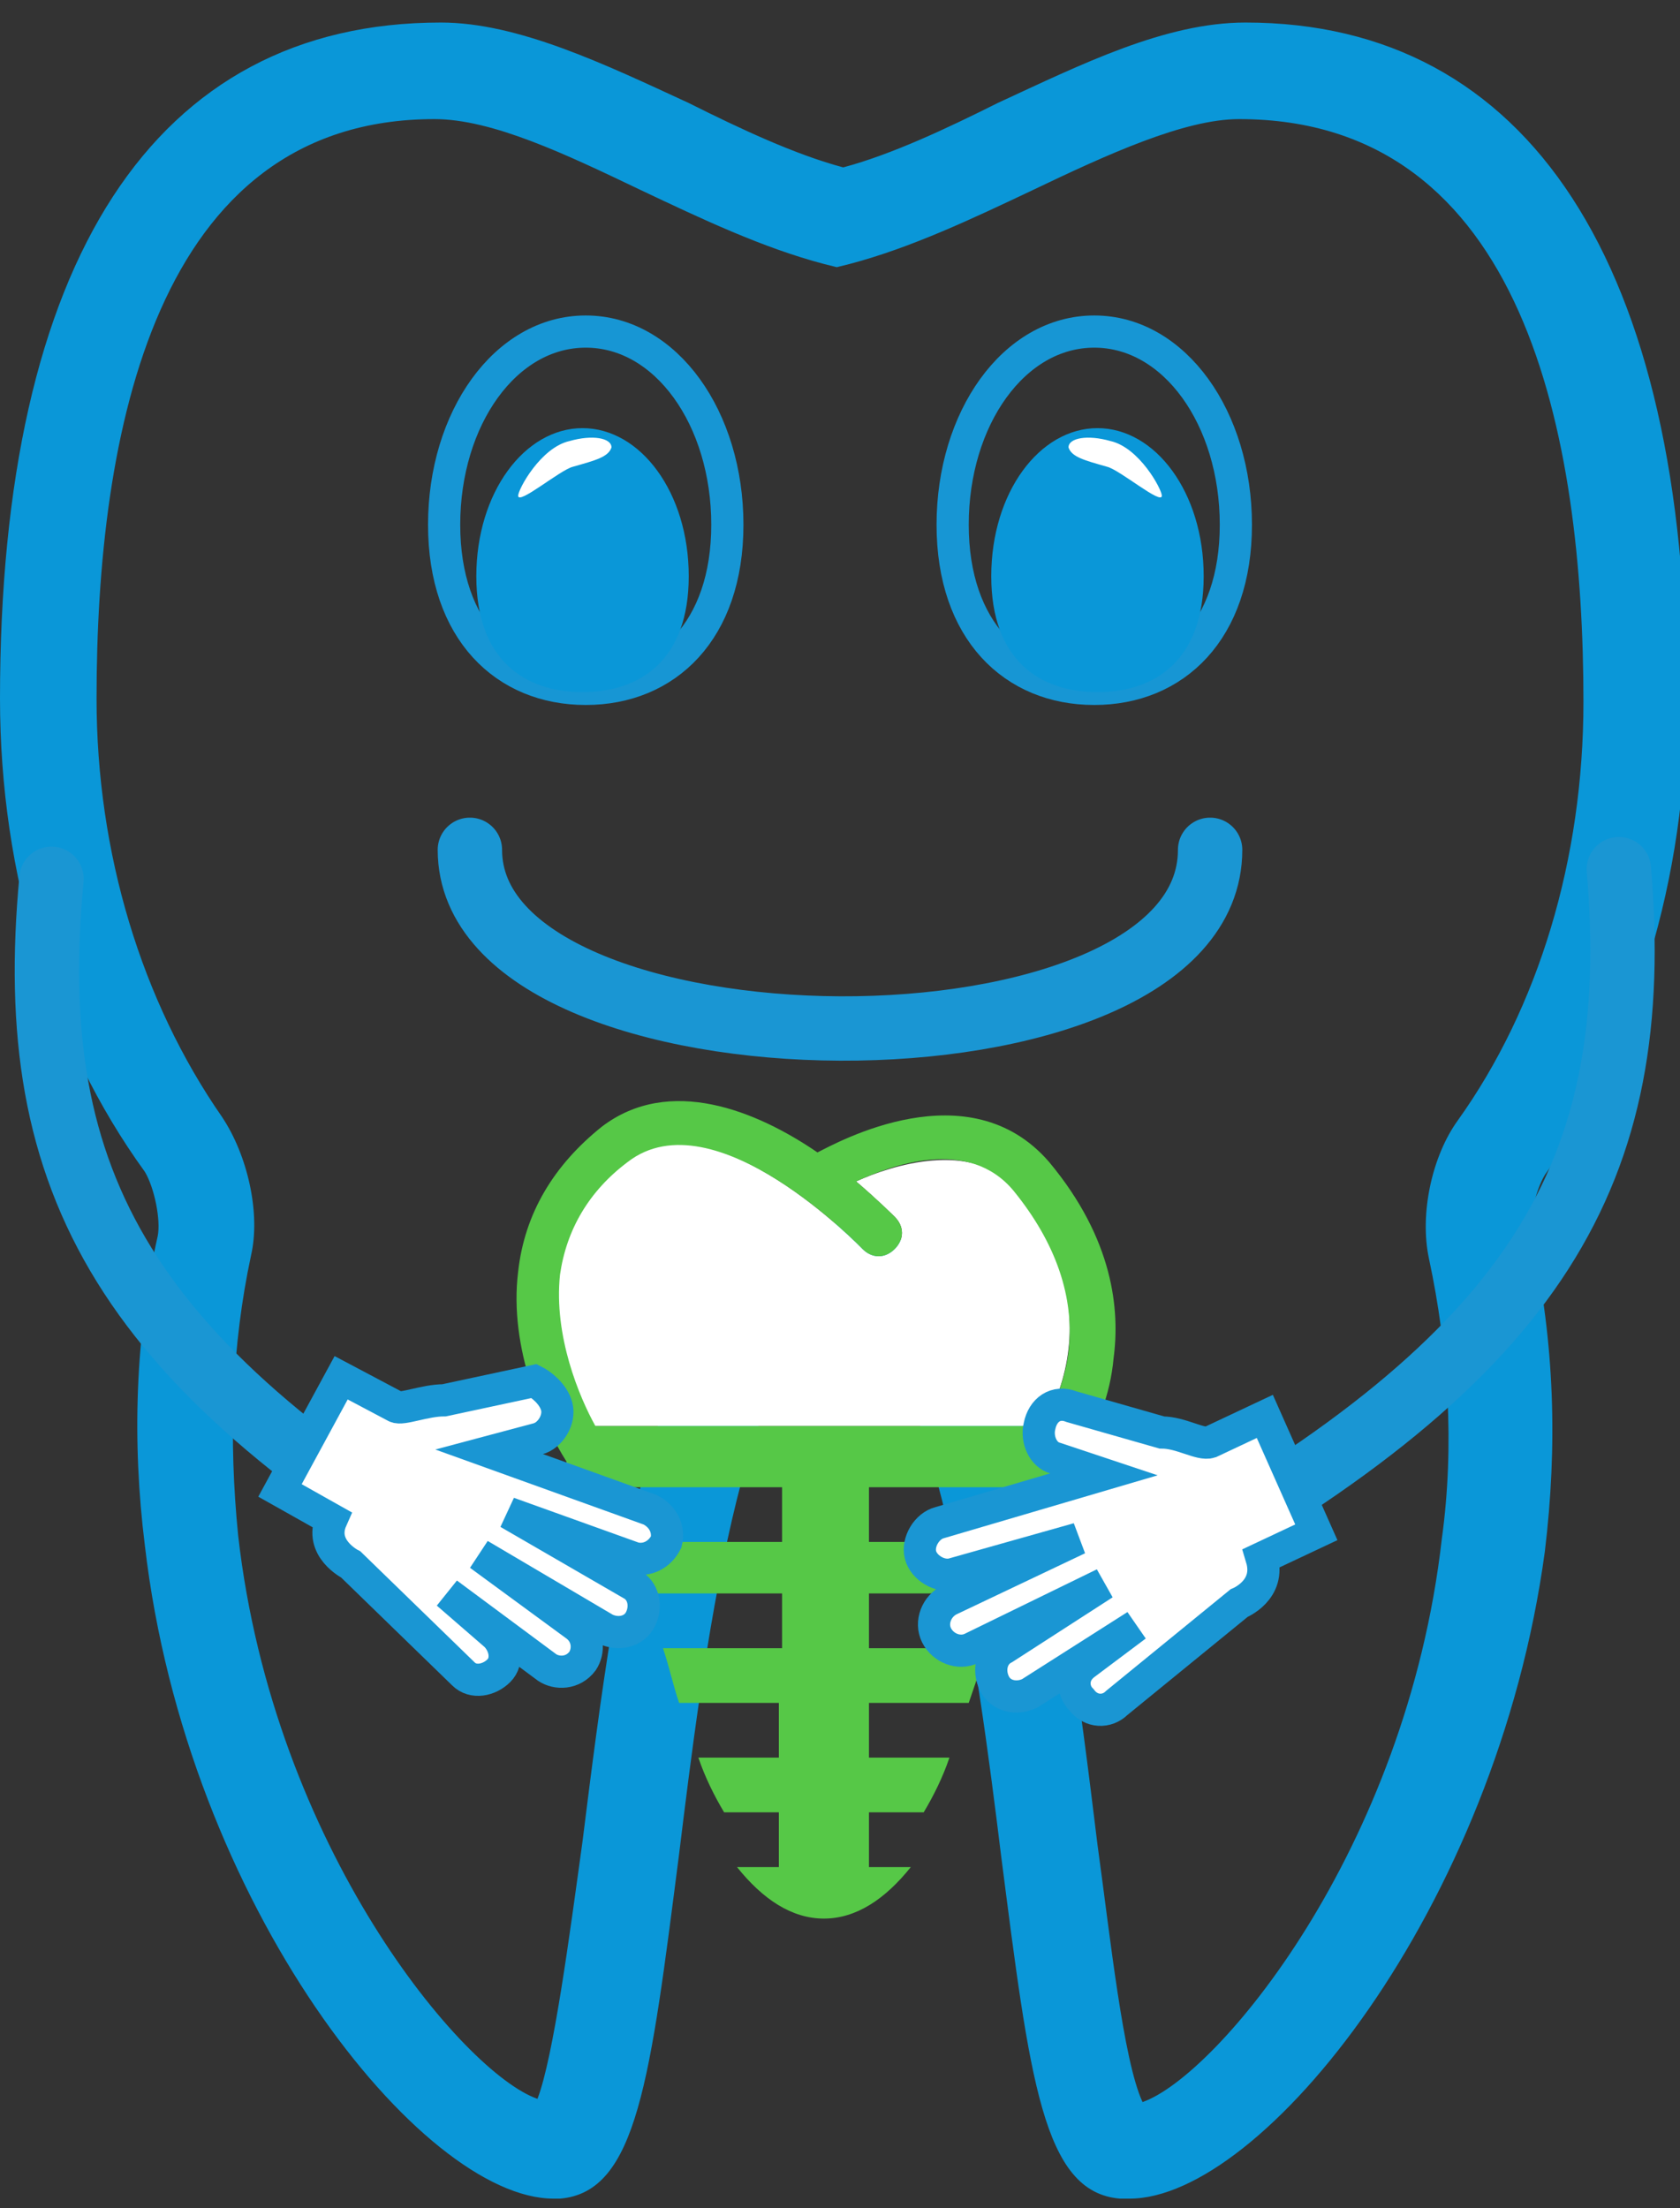 <?xml version="1.0" encoding="utf-8"?>
<!-- Generator: Adobe Illustrator 19.2.1, SVG Export Plug-In . SVG Version: 6.00 Build 0)  -->
<svg version="1.1" id="Layer_1" xmlns="http://www.w3.org/2000/svg" xmlns:xlink="http://www.w3.org/1999/xlink" x="0px" y="0px"
	 viewBox="0 0 52.2 68.6" style="enable-background:new 0 0 52.2 68.6;" xml:space="preserve">
<rect x="0" y="0" width="52.2" height="68.6" fill="#333333" stroke="none"/>
<style type="text/css">
	.st0{fill:none;stroke:#1A96D3;stroke-width:2;stroke-linecap:round;stroke-miterlimit:10;}
	.st1{fill:#0A97D8;}
	.st2{fill:none;stroke:#1796D4;stroke-miterlimit:10;}
	.st3{fill:#FFFFFF;}
	.st4{fill:#56C847;}
	.st5{fill:#FFFFFF;stroke:#1A96D3;stroke-miterlimit:10;}
</style>
<g>
	<path class="st0" d="M14.6,26.4c0,7.3,23,7.5,23,0"/>
	<g>
		<path class="st1" d="M35.1,68.3L35.1,68.3c-0.1,0-0.2,0-0.3,0c-2.4-0.2-2.8-3.7-3.7-10.7c-0.7-5.7-2.1-16.4-5-16.6
			c-3,0.2-4.3,10.9-5,16.6c-0.9,7-1.3,10.5-3.7,10.7c-0.1,0-0.1,0-0.2,0c-4.1,0-11.4-9.1-12.7-20.3c-0.4-3.2-0.3-6.5,0.4-9.6
			c0.1-0.5-0.1-1.5-0.4-2C1.6,32.4,0,27.2,0,21.7C0,8.1,4.8,0.7,13.7,0.7c2.4,0,5.1,1.3,7.7,2.5c1.6,0.8,3.3,1.6,4.8,2
			c1.5-0.4,3.2-1.2,4.8-2c2.6-1.2,5.2-2.5,7.7-2.5c8.8,0,13.7,7.5,13.7,21.1c0,5.5-1.6,10.7-4.4,14.7c-0.3,0.5-0.5,1.4-0.4,2
			c0.7,3.2,0.8,6.4,0.4,9.7C46.5,59.3,39.2,68.3,35.1,68.3z M26.1,38L26.1,38c5.6,0.2,6.9,10.3,8,19.3c0.4,2.9,0.8,6.7,1.4,8
			c2.3-0.8,8.2-7.8,9.3-17.5c0.4-2.9,0.2-5.9-0.4-8.7c-0.3-1.4,0.1-3.2,0.9-4.3c2.5-3.5,3.9-8.1,3.9-13c0-8.2-1.8-18.1-10.7-18.1
			c-1.7,0-4.1,1.1-6.4,2.2c-1.9,0.9-3.8,1.8-5.7,2.3l-0.4,0.1l-0.4-0.1c-1.9-0.5-3.8-1.4-5.7-2.3c-2.3-1.1-4.6-2.2-6.4-2.2
			C4.8,3.7,3,13.5,3,21.7c0,4.8,1.4,9.4,3.9,13c0.8,1.2,1.2,3,0.9,4.3c-0.6,2.8-0.7,5.7-0.4,8.7c1.1,9.7,7,16.7,9.3,17.5
			c0.5-1.3,1-5.1,1.4-8C19.2,48.4,20.5,38.2,26.1,38L26.1,38z"/>
	</g>
	<g>
		<g>
			<g>
				<path class="st2" d="M38.4,16.3c0,3.3-1.9,5.1-4.4,5.1s-4.4-1.8-4.4-5.1s1.9-6,4.4-6S38.4,13,38.4,16.3z"/>
				<path class="st1" d="M37.4,17.9c0,2.6-1.5,3.6-3.3,3.6s-3.3-1-3.3-3.6c0-2.6,1.5-4.6,3.3-4.6S37.4,15.3,37.4,17.9z"/>
			</g>
			<path class="st3" d="M36.1,15.4c0,0.3-1.3-0.8-1.7-0.9c-0.7-0.2-1.1-0.3-1.2-0.6c0-0.3,0.6-0.4,1.3-0.2
				C35.4,13.9,36.1,15.2,36.1,15.4z"/>
		</g>
		<g>
			<path class="st2" d="M13.8,16.3c0,3.3,1.9,5.1,4.4,5.1s4.4-1.8,4.4-5.1s-1.9-6-4.4-6S13.8,13,13.8,16.3z"/>
			<path class="st1" d="M14.8,17.9c0,2.6,1.5,3.6,3.3,3.6s3.3-1,3.3-3.6c0-2.6-1.5-4.6-3.3-4.6S14.8,15.3,14.8,17.9z"/>
		</g>
		<path class="st3" d="M16.1,15.4c0,0.3,1.3-0.8,1.7-0.9c0.7-0.2,1.1-0.3,1.2-0.6c0-0.3-0.6-0.4-1.3-0.2
			C16.8,13.9,16.1,15.2,16.1,15.4z"/>
	</g>
	<g>
		<path class="st3" d="M26.6,36.7c0.7,0.6,1.2,1.1,1.2,1.1c0.3,0.3,0.3,0.7,0,1c-0.3,0.3-0.7,0.3-1,0c0,0-4.6-4.8-7.4-2.8
			c-1.2,0.9-2,2.1-2.1,3.6c-0.2,1.9,0.5,3.7,1.1,4.7h14c0.4-0.7,0.7-1.5,0.8-2.4c0.2-1.7-0.4-3.5-1.7-5
			C30.2,35.4,27.7,36.2,26.6,36.7z"/>
		<path class="st4" d="M32.6,36.1c-2.5-2.9-6.6-0.6-7.2-0.3c-1.9-1.3-4.6-2.4-6.7-0.8c-1.5,1.2-2.4,2.7-2.6,4.5
			c-0.3,2.4,0.8,4.8,1.5,5.9h0c0,0.3,0,0.8,0,0.8h6.7v1.7h-4.5c0.1,0.5,0.2,1,0.4,1.6h4.1v1.7h-3.7c0.2,0.6,0.3,1.1,0.5,1.7h3.1v1.7
			h-2.5c0.2,0.6,0.5,1.2,0.8,1.7h1.7v1.7h-1.3c0.8,1,1.7,1.6,2.7,1.6c0,0,0,0,0,0c0,0,0,0,0,0c1,0,1.9-0.6,2.7-1.6H27v-1.7h1.7
			c0.3-0.5,0.6-1.1,0.8-1.7H27v-1.7h3.1c0.2-0.6,0.4-1.1,0.5-1.7H27v-1.7h4.1c0.1-0.6,0.3-1.1,0.4-1.6H27v-1.7h6.4c0,0,0-0.4,0-0.8
			h0c0.7-1,1.1-2.1,1.2-3.2C34.8,40.7,34.6,38.5,32.6,36.1L32.6,36.1z M33.2,42c-0.1,0.8-0.4,1.6-0.8,2.3H18.5
			c-0.5-0.9-1.3-2.8-1.1-4.7c0.2-1.4,0.9-2.6,2.1-3.5c2.7-2.1,7.3,2.7,7.3,2.7c0.3,0.3,0.7,0.3,1,0c0.3-0.3,0.3-0.7,0-1
			c-0.1-0.1-0.5-0.5-1.2-1.1c1.1-0.5,3.5-1.4,4.9,0.3C32.8,38.6,33.4,40.3,33.2,42L33.2,42z M33.2,42"/>
	</g>
	<g>
		<path class="st0" d="M15.5,49.2C3.9,42.5,0.7,36.8,1.6,27.3"/>
		<path class="st5" d="M17.3,43.7c0.1,0.4-0.2,0.9-0.6,1l-1.5,0.4l5,1.8c0.4,0.2,0.6,0.6,0.5,1c-0.2,0.4-0.6,0.6-1,0.5L15.8,47
			l3.8,2.2c0.4,0.2,0.5,0.7,0.3,1.1c-0.2,0.4-0.7,0.5-1.1,0.3l-3.9-2.3l3,2.2c0.4,0.3,0.4,0.8,0.2,1.1c-0.3,0.4-0.8,0.4-1.1,0.2
			l-3.1-2.3l1.5,1.3c0.3,0.3,0.4,0.8,0.1,1.1c-0.3,0.3-0.8,0.4-1.1,0.1l-3.5-3.4c0,0-1-0.5-0.6-1.4l-1.6-0.9l1.9-3.5l1.7,0.9
			c0.2,0.1,0.9-0.2,1.5-0.2l2.8-0.6C16.8,43,17.2,43.3,17.3,43.7z"/>
	</g>
	<g>
		<path class="st0" d="M36.1,48.6c11.7-6.5,15-12.2,14.2-21.6"/>
		<path class="st5" d="M32.3,44.3c-0.1,0.4,0.1,0.9,0.5,1l1.5,0.5l-5.1,1.5c-0.4,0.1-0.7,0.6-0.6,1c0.1,0.4,0.6,0.7,1,0.6l3.9-1.1
			l-4,1.9c-0.4,0.2-0.6,0.7-0.4,1.1c0.2,0.4,0.7,0.6,1.1,0.4l4.1-2l-3.1,2c-0.4,0.2-0.5,0.7-0.3,1.1c0.2,0.4,0.7,0.5,1.1,0.3
			l3.3-2.1l-1.6,1.2c-0.4,0.3-0.4,0.8-0.1,1.1c0.3,0.4,0.8,0.4,1.1,0.1l3.8-3.1c0,0,1-0.4,0.7-1.4l1.7-0.8L39.3,44l-1.7,0.8
			c-0.3,0.1-0.9-0.3-1.5-0.3l-2.8-0.8C32.8,43.5,32.4,43.8,32.3,44.3z"/>
	</g>
</g>
</svg>
